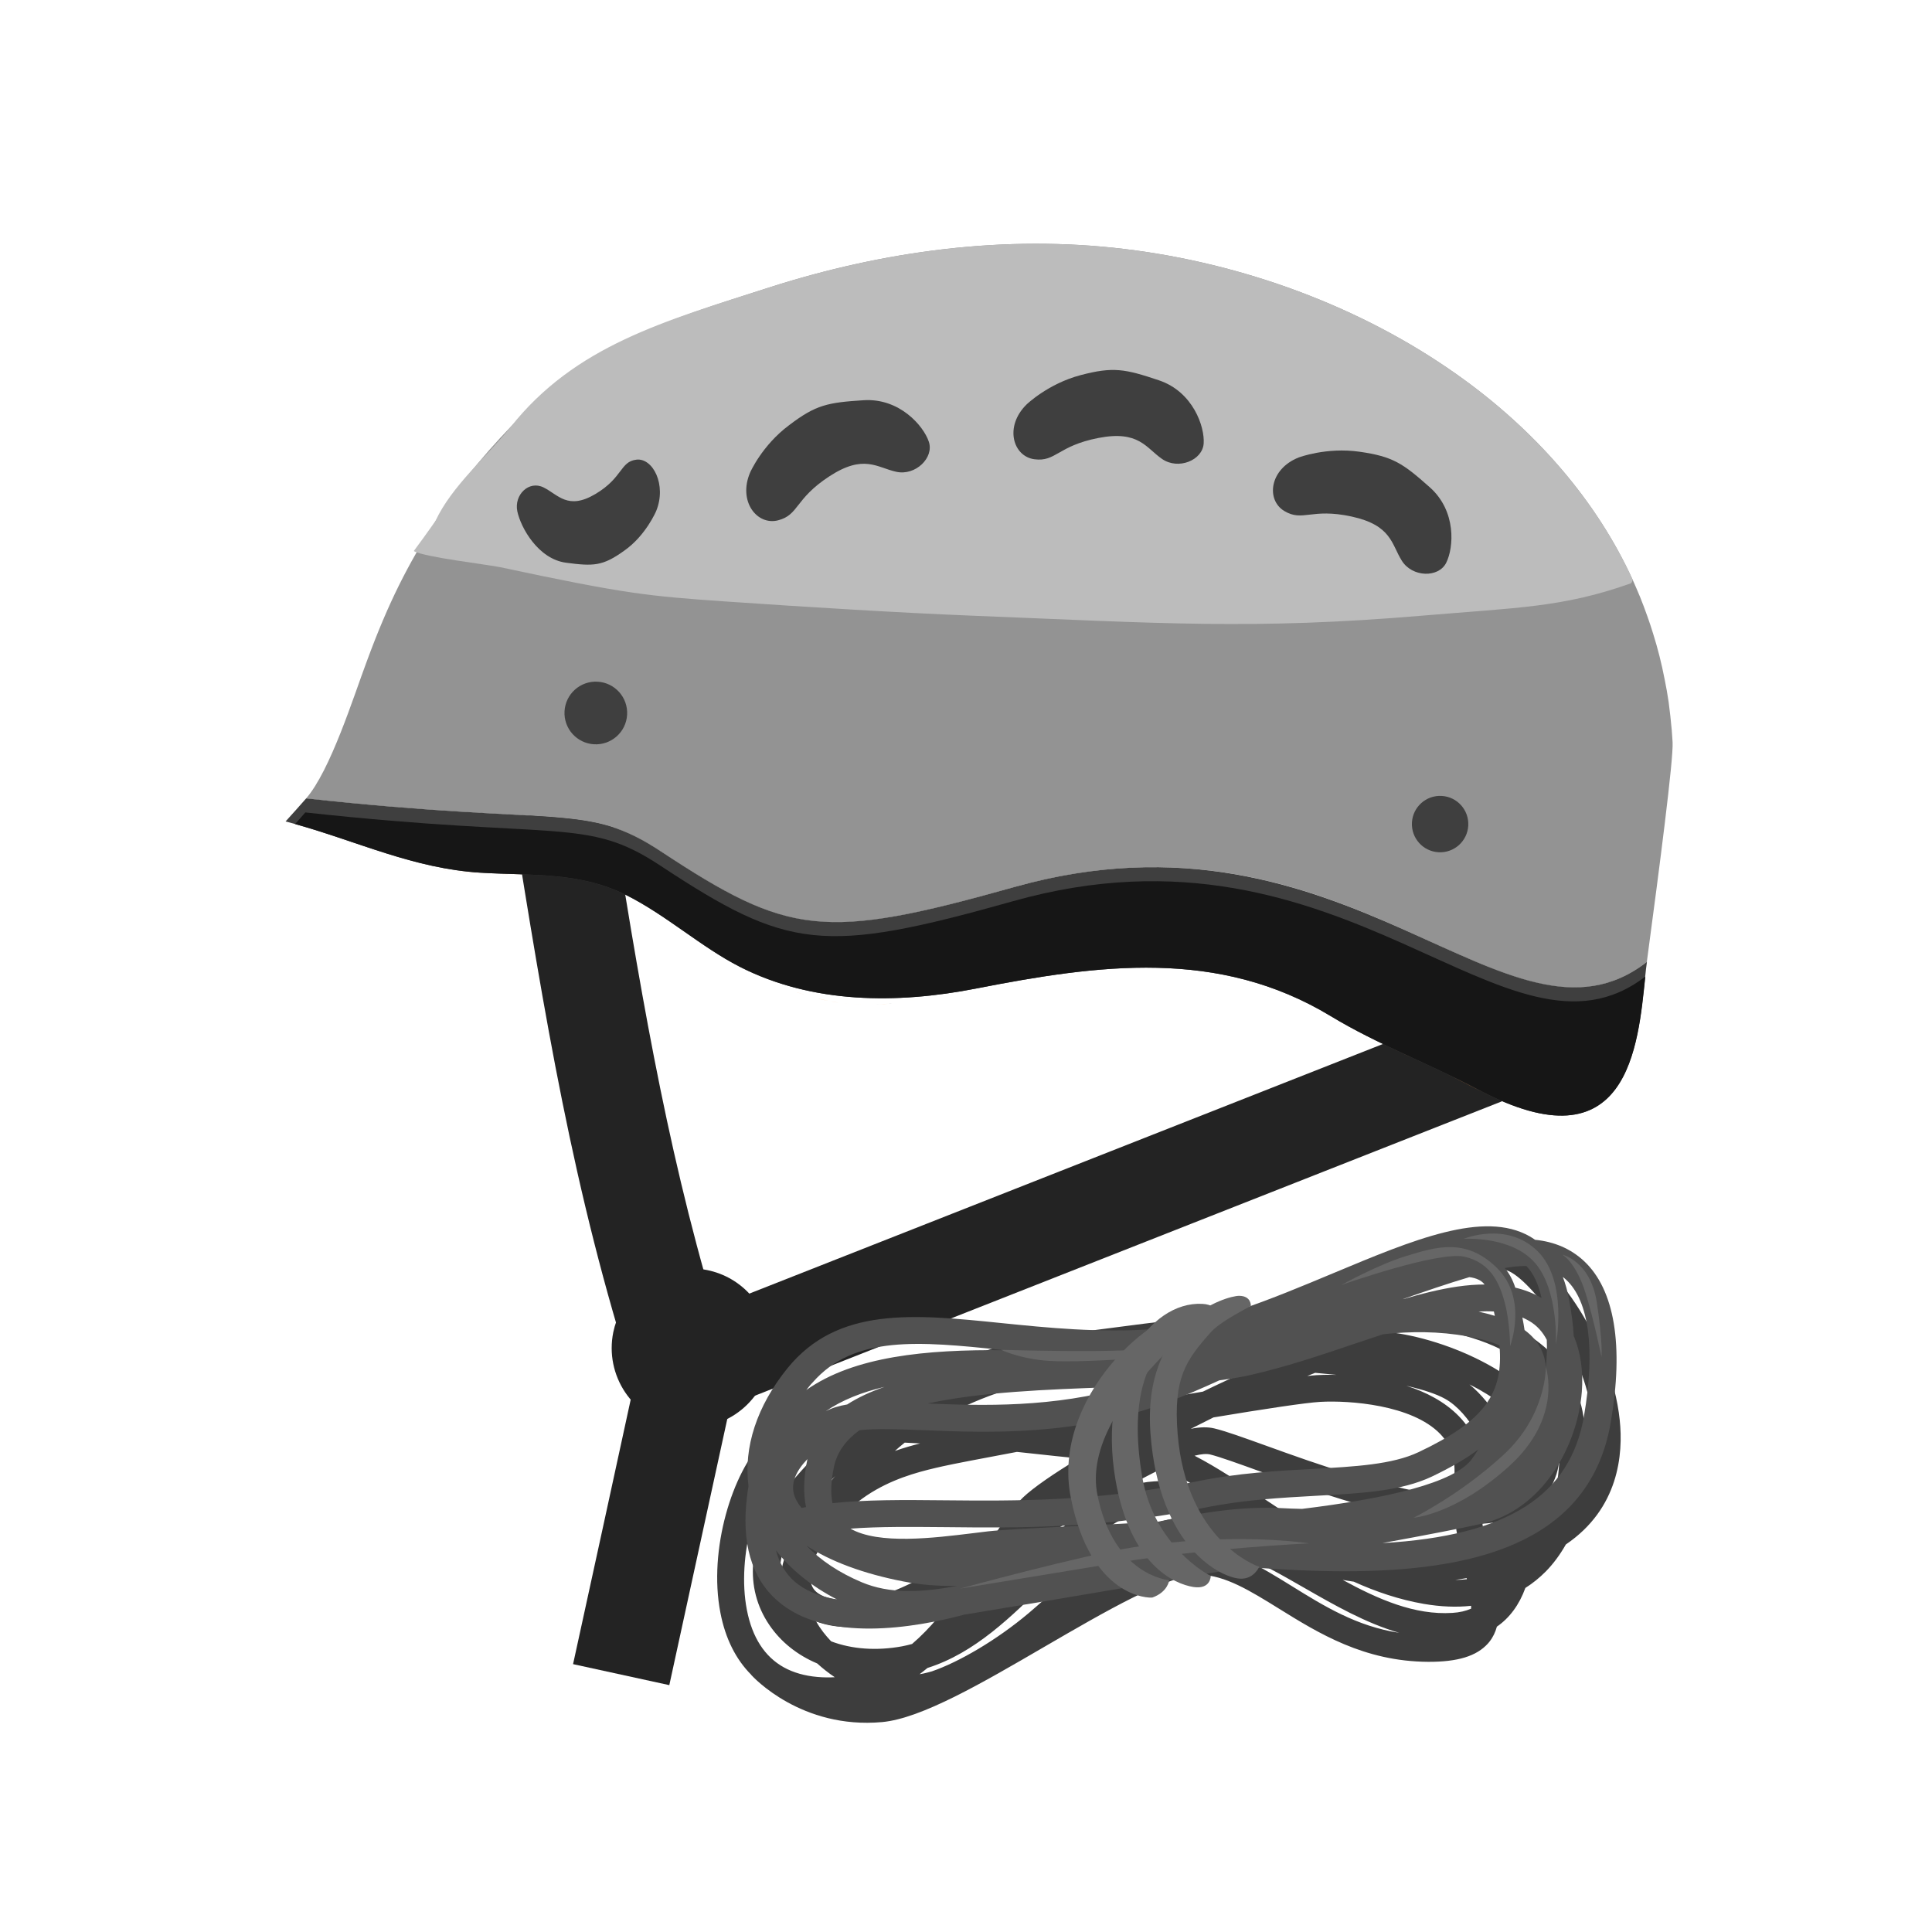 <?xml version="1.0" encoding="utf-8"?>
<!-- Generator: Adobe Illustrator 21.1.0, SVG Export Plug-In . SVG Version: 6.00 Build 0)  -->
<svg version="1.1" id="Warstwa_1" xmlns="http://www.w3.org/2000/svg" xmlns:xlink="http://www.w3.org/1999/xlink" x="0px" y="0px"
	 viewBox="0 0 1417.3 1417.3" style="enable-background:new 0 0 1417.3 1417.3;" xml:space="preserve">
<style type="text/css">
	.st0{fill:#232323;}
	.st1{fill:#FF8827;}
	.st2{fill:#939393;}
	.st3{fill:#BCBCBC;}
	.st4{fill:#939598;}
	.st5{fill:#3F3F3F;}
	.st6{fill:#161616;}
	.st7{fill:#FFA15A;}
	.st8{fill:none;}
	.st9{fill:#3D3D3D;}
	.st10{fill:#515151;}
	.st11{fill:#FF6464;}
	.st12{fill:#666666;}
</style>
<g id="climbing">
	<path class="st0" d="M376.3,600.1l71.4-11.4c20.4,127.2,39.8,248,76.3,370.4l588.4-231.8l22.7,67.5L535.7,1031
		c-13.1,60.3-43.2,198-44.7,205.2l-70.6-15.4c10.5-48.1,34.3-157,45-206.6C420.4,875.2,399,741.5,376.3,600.1z"/>
	<g>
		<g>
			<path class="st0" d="M455.8,961.1c11.9-22,37.1-34.6,62.9-29.4c25.8,5.2,44.1,26.7,46.5,51.6c0.5,5.6,0.3,11.4-0.9,17.2
				c-6.4,31.6-37.2,52-68.8,45.6s-52-37.2-45.6-68.8C451.1,971.6,453.1,966.1,455.8,961.1z"/>
		</g>
	</g>
	<g>
		<g>
			<path class="st1" d="M508.7,684.9c1.1,0.8,2.3,1.7,3.4,2.5C511,686.6,509.8,685.8,508.7,684.9z"/>
			<path class="st1" d="M514.2,688.9c1.2,0.9,2.4,1.8,3.7,2.6C516.6,690.7,515.4,689.8,514.2,688.9z"/>
			<path class="st1" d="M466,653.9c0.4,0.3,0.9,0.6,1.4,0.8C466.9,654.5,466.4,654.2,466,653.9z"/>
			<path class="st1" d="M475.1,659.9c0.2,0.1,0.3,0.2,0.5,0.4C475.5,660.1,475.3,660,475.1,659.9z"/>
			<path class="st1" d="M519.8,693c1.4,1,2.9,2,4.4,3.1C522.7,695,521.3,694,519.8,693z"/>
			<path class="st1" d="M470.4,656.7c0.4,0.2,0.7,0.5,1.1,0.7C471.1,657.2,470.7,656.9,470.4,656.7z"/>
			<path class="st1" d="M560.8,717.9c1.8,0.9,3.7,1.8,5.6,2.7C564.5,719.7,562.7,718.8,560.8,717.9z"/>
			<path class="st1" d="M525.6,697c2,1.3,4,2.7,6,4C529.6,699.7,527.6,698.3,525.6,697z"/>
			<path class="st1" d="M545.9,709.8c4.4,2.5,8.8,5,13.4,7.3C554.7,714.8,550.2,712.4,545.9,709.8z"/>
			<path class="st1" d="M568,721.3c4.7,2.1,9.6,4.1,14.5,5.9C577.6,725.4,572.7,723.4,568,721.3z"/>
			<path class="st1" d="M539.4,706c1.7,1,3.4,2.1,5.1,3.1C542.8,708,541.1,707,539.4,706z"/>
			<path class="st1" d="M532.5,701.6c1.7,1.1,3.5,2.3,5.3,3.4C536,703.8,534.2,702.7,532.5,701.6z"/>
			<path class="st1" d="M423.6,642.9c1.1,0.1,2.3,0.2,3.4,0.3C425.9,643.1,424.8,643,423.6,642.9z"/>
			<path class="st1" d="M458,649.6c0.5,0.2,1,0.5,1.6,0.8C459,650.1,458.5,649.8,458,649.6z"/>
			<path class="st1" d="M385.5,641.4c2.1,0,4.3,0,6.4,0.1C389.7,641.5,387.6,641.4,385.5,641.4z"/>
			<path class="st1" d="M366.7,641.2c2.4,0,4.7,0.1,7.1,0.1C371.4,641.3,369,641.3,366.7,641.2z"/>
			<path class="st1" d="M374.7,641.3c3.3,0,6.5,0.1,9.8,0.1C381.3,641.4,378,641.4,374.7,641.3z"/>
			<path class="st1" d="M357.9,641c2.4,0.1,4.8,0.1,7.1,0.2C362.7,641.1,360.3,641.1,357.9,641z"/>
			<path class="st1" d="M323.6,637.9c1.6,0.3,3.2,0.5,4.8,0.7C326.9,638.4,325.3,638.2,323.6,637.9z"/>
			<path class="st1" d="M397.9,641.6c1.3,0,2.6,0.1,4,0.1C400.6,641.6,399.2,641.6,397.9,641.6z"/>
			<path class="st1" d="M440.1,644.9c0.9,0.2,1.9,0.3,2.8,0.5C442,645.2,441.1,645.1,440.1,644.9z"/>
			<path class="st1" d="M454.3,648.1c0.5,0.2,0.9,0.4,1.4,0.6C455.2,648.5,454.7,648.2,454.3,648.1z"/>
			<path class="st1" d="M584.1,727.7c2,0.7,4,1.4,6,2C588,729.1,586,728.4,584.1,727.7z"/>
			<path class="st1" d="M431.7,643.7c1.1,0.1,2.2,0.3,3.3,0.4C433.9,644,432.8,643.9,431.7,643.7z"/>
			<path class="st1" d="M407.5,641.9c1,0,2.1,0.1,3.1,0.1C409.6,642,408.6,641.9,407.5,641.9z"/>
			<path class="st1" d="M461.8,651.5c0.5,0.3,1,0.6,1.5,0.9C462.9,652.1,462.3,651.8,461.8,651.5z"/>
			<path class="st1" d="M626.1,736.7c2.8,0.2,5.6,0.3,8.4,0.4C631.6,737,628.8,736.9,626.1,736.7z"/>
			<path class="st1" d="M635.5,737.1c2.4,0,4.9,0,7.4-0.1C640.4,737.1,637.9,737.1,635.5,737.1z"/>
			<path class="st1" d="M450.8,647C450.7,647,450.8,647,450.8,647C450.9,647.1,450.8,647,450.8,647z"/>
			<path class="st1" d="M976.3,745.5c4.3,2.6,8.6,5.1,13,7.5C984.9,750.6,980.6,748.1,976.3,745.5c-118.2-71.6-236.4-19.4-322-9.5
				C739.4,726.2,858.1,673.9,976.3,745.5z"/>
			<path class="st1" d="M418.9,642.5c-1.1-0.1-2.2-0.2-3.4-0.2C416.7,642.3,417.8,642.4,418.9,642.5z"/>
			<path class="st1" d="M645.4,736.8c2.1-0.1,4.2-0.3,6.4-0.5C649.6,736.6,647.5,736.7,645.4,736.8z"/>
			<path class="st1" d="M1016.2,766.7c9.1,4.4,18.3,8.6,27.5,12.9C1034.6,775.4,1025.3,771.1,1016.2,766.7z"/>
			<path class="st2" d="M224.5,585.8c187.1,20.4,205.9,3,260.4,39c93.6,61.8,119.2,65.5,258.8,26.1c247-69.6,362.2,134.6,464.4,54.8
				c9.3-69.5,19.6-148.6,18.9-161.2c-0.2-2.9-0.4-5.8-0.6-8.7c-0.6-7-1.4-13.9-2.3-20.8c-0.8-5.6-1.8-11.1-2.9-16.5
				c-2.2-11.4-5-22.6-8.4-33.4c-1.3-4.4-2.8-8.7-4.3-13c-1.7-4.8-3.5-9.6-5.4-14.3c-1.7-4.1-3.5-8.2-5.3-12.3
				c-13.5-29.6-31.3-56.7-52.3-81.3c-22.4-26.2-48.5-49.6-77.2-69.8c-70.6-49.9-157.1-81.3-243-91.7
				c-87.9-10.7-177.1,1.3-261.1,28.2c-76.7,24.6-127.3,39.5-182.5,95c-19.1,19.2-42.9,45.7-62.2,76.4c-20.3,32-34.3,59.1-50.3,102.5
				C259.3,511.2,242.5,565.1,224.5,585.8z"/>
			<path class="st3" d="M319.4,382.3c-15.6,22.1-16.2,21.8-15.6,22.1c8.2,4.4,54.2,9.8,63.2,11.7c91.8,19.6,108.7,21.2,164.7,25.1
				c62.7,4.3,128.1,8.3,180.1,10.4c138.2,5.5,207.2,10.6,332.1,0c69.4-5.9,102.4-5.9,152.3-23.6c0.9-0.3,1.1-1.7,1.6-2.5
				c-13.5-29.6-31.3-56.7-52.3-81.3c-22.4-26.2-48.5-49.6-77.2-69.8c-70.6-49.9-157.1-81.3-243-91.7
				c-87.9-10.7-177.1,1.3-261.1,28.2c-76.7,24.6-142.4,42.6-189.8,102.6C357.4,334.6,331.2,356.7,319.4,382.3z"/>
			<path class="st1" d="M1057.5,786.1c9.1,4.3,18.2,8.7,27,13.4C1104.6,810.2,1079.9,796.7,1057.5,786.1z"/>
			<path class="st1" d="M617.8,735.8c2.1,0.3,4.3,0.5,6.4,0.7C622,736.3,619.9,736.1,617.8,735.8z"/>
			<path class="st1" d="M599.6,732.4c2.6,0.6,5.3,1.2,7.9,1.8C604.9,733.7,602.3,733.1,599.6,732.4z"/>
			<path class="st1" d="M609,734.5c2.2,0.4,4.3,0.8,6.5,1.1C613.3,735.2,611.2,734.9,609,734.5z"/>
			<path class="st1" d="M592,730.3c2.2,0.7,4.4,1.3,6.7,1.8C596.4,731.6,594.2,731,592,730.3z"/>
			<path class="st1" d="M356.8,641c-8.6-0.3-16.1-0.8-24.4-1.8C340.5,640.1,348.6,640.7,356.8,641z"/>
			<path class="st4" d="M269.1,622.3c4.4,1.5,8.7,3.1,13.1,4.5C277.8,625.4,273.4,623.9,269.1,622.3z"/>
			<path class="st4" d="M401.9,641.7c1.9,0.1,3.8,0.1,5.7,0.2C405.7,641.8,403.8,641.7,401.9,641.7z"/>
			<path class="st4" d="M249.3,615.3c4.4,1.6,8.8,3.1,13.1,4.7C258.1,618.4,253.7,616.8,249.3,615.3z"/>
			<path class="st4" d="M418.9,642.5c1.6,0.1,3.1,0.2,4.7,0.4C422.1,642.7,420.5,642.6,418.9,642.5z"/>
			<path class="st4" d="M315.1,636.3c2.8,0.6,5.7,1.2,8.6,1.7C320.8,637.4,317.9,636.9,315.1,636.3z"/>
			<path class="st4" d="M427,643.2c1.6,0.2,3.1,0.3,4.7,0.5C430.2,643.5,428.6,643.3,427,643.2z"/>
			<path class="st4" d="M435,644.1c1.7,0.2,3.4,0.5,5.1,0.8C438.4,644.7,436.7,644.4,435,644.1z"/>
			<path class="st4" d="M216.2,604.4c4.4,1.3,8.9,2.6,13.3,4.1C225.1,607.1,220.7,605.7,216.2,604.4z"/>
			<path class="st4" d="M384.5,641.4c0.3,0,0.6,0,0.9,0C385.1,641.4,384.8,641.4,384.5,641.4z"/>
			<path class="st4" d="M224.5,585.8L224.5,585.8C215,596.6,214.4,597.3,224.5,585.8z"/>
			<path class="st4" d="M373.8,641.3c0.3,0,0.7,0,1,0C374.4,641.3,374.1,641.3,373.8,641.3z"/>
			<path class="st4" d="M590,729.7c0.6,0.2,1.3,0.4,1.9,0.6C591.3,730.1,590.7,729.9,590,729.7z"/>
			<path class="st4" d="M356.8,641c0.4,0,0.7,0,1.1,0C357.5,641,357.2,641,356.8,641z"/>
			<path class="st4" d="M365.1,641.2c0.5,0,1.1,0,1.6,0C366.1,641.2,365.6,641.2,365.1,641.2z"/>
			<path class="st4" d="M508.7,684.9c-18.9-14-45.7-34.1-26.3-19.8C490.4,671,499.2,677.9,508.7,684.9z"/>
			<path class="st4" d="M391.9,641.5c2,0,4,0.1,6,0.1C395.9,641.5,393.9,641.5,391.9,641.5z"/>
			<path class="st4" d="M328.5,638.6c1.3,0.2,2.6,0.4,3.9,0.5C331.1,639,329.8,638.8,328.5,638.6z"/>
			<path class="st4" d="M415.6,642.3c-1.6-0.1-3.3-0.2-4.9-0.3C412.3,642.1,413.9,642.2,415.6,642.3z"/>
			<path class="st4" d="M607.6,734.2c0.5,0.1,1,0.2,1.4,0.3C608.5,734.4,608,734.3,607.6,734.2z"/>
			<path class="st4" d="M531.6,701c0.3,0.2,0.6,0.4,0.9,0.6C532.2,701.4,531.9,701.2,531.6,701z"/>
			<path class="st4" d="M537.8,705c0.5,0.3,1.1,0.7,1.6,1C538.8,705.6,538.3,705.3,537.8,705z"/>
			<path class="st4" d="M615.5,735.5c0.7,0.1,1.5,0.2,2.2,0.3C617,735.7,616.3,735.6,615.5,735.5z"/>
			<path class="st4" d="M517.8,691.6c0.7,0.5,1.3,0.9,2,1.4C519.2,692.5,518.5,692.1,517.8,691.6z"/>
			<path class="st4" d="M524.2,696.1c0.5,0.3,0.9,0.6,1.4,0.9C525.1,696.7,524.7,696.4,524.2,696.1z"/>
			<path class="st4" d="M566.4,720.6c0.5,0.2,1.1,0.5,1.6,0.7C567.5,721.1,566.9,720.8,566.4,720.6z"/>
			<path class="st4" d="M582.5,727.2c0.5,0.2,1,0.4,1.5,0.5C583.5,727.6,583,727.4,582.5,727.2z"/>
			<path class="st4" d="M544.5,709.1c0.4,0.3,0.9,0.5,1.3,0.8C545.4,709.6,545,709.3,544.5,709.1z"/>
			<path class="st4" d="M559.3,717.1c0.5,0.3,1,0.5,1.6,0.8C560.3,717.6,559.8,717.4,559.3,717.1z"/>
			<path class="st4" d="M598.6,732.2c0.3,0.1,0.7,0.2,1,0.3C599.3,732.4,599,732.3,598.6,732.2z"/>
			<path class="st4" d="M471.4,657.4c1.2,0.8,2.4,1.6,3.7,2.5C473.9,659,472.7,658.2,471.4,657.4z"/>
			<path class="st4" d="M459.5,650.4c0.8,0.4,1.5,0.8,2.3,1.2C461.1,651.1,460.3,650.7,459.5,650.4z"/>
			<path class="st4" d="M651.8,736.3c0.8-0.1,1.7-0.2,2.5-0.3C653.5,736.2,652.6,736.3,651.8,736.3z"/>
			<path class="st4" d="M450.9,647c1.1,0.3,2.2,0.6,3.4,1C453.1,647.7,452,647.3,450.9,647z"/>
			<path class="st4" d="M455.7,648.7c0.8,0.3,1.5,0.6,2.3,0.9C457.2,649.2,456.4,649,455.7,648.7z"/>
			<path class="st4" d="M463.4,652.4c0.9,0.5,1.7,1,2.6,1.5C465.1,653.4,464.2,652.9,463.4,652.4z"/>
			<path class="st4" d="M634.4,737.1c0.3,0,0.7,0,1,0C635.1,737.1,634.8,737.1,634.4,737.1z"/>
			<path class="st4" d="M442.9,645.4c2.6,0.5,5.2,1,7.8,1.6C448.1,646.4,445.5,645.9,442.9,645.4z"/>
			<path class="st4" d="M642.9,737c0.8,0,1.7-0.1,2.5-0.1C644.6,736.9,643.7,736.9,642.9,737z"/>
			<path class="st4" d="M512.1,687.5c0.7,0.5,1.4,1,2.1,1.5C513.5,688.5,512.8,688,512.1,687.5z"/>
			<path class="st4" d="M624.2,736.5c0.6,0.1,1.2,0.1,1.9,0.2C625.4,736.6,624.8,736.6,624.2,736.5z"/>
			<path class="st4" d="M467.3,654.8c1,0.6,2,1.3,3,1.9C469.4,656,468.3,655.4,467.3,654.8z"/>
			<path class="st5" d="M209.5,602.6c2.3,0.6,4.6,1.2,6.9,1.9c46.2,12.9,87.1,32.7,136,35.7c37.4,2.3,72.3-0.9,106.9,16.4
				c29.2,14.6,55.1,38.2,83.3,52.6c53.5,27.3,115.5,27.3,173.3,16c90-17.6,177.7-29.8,260.4,20.3c34,20.6,72.9,35.2,108.2,53.9
				c110.5,58.7,117.1-32.7,122.4-83c0.4-3.9,0.8-7.5,1.3-10.8c-101.9,79.5-218.5-124.1-464.4-54.8
				c-139.6,39.3-165.2,35.6-258.8-26.1c-54.6-36.1-72.6-18.5-260.4-39C219.6,591.4,214.6,597,209.5,602.6z"/>
			<path class="st6" d="M216.5,604.5c46.2,12.9,87.1,32.7,136,35.7c37.4,2.3,72.3-0.9,106.9,16.4c29.2,14.6,55.1,38.2,83.3,52.6
				c53.5,27.3,115.5,27.3,173.3,16c90-17.6,177.7-29.8,260.4,20.3c34,20.6,72.9,35.2,108.2,53.9c110.5,58.7,117.1-32.7,122.4-83
				c-101.7,78.1-218.4-124.5-463.8-55.3C603.6,700.4,578,696.7,484.4,635c-54.6-36.1-72.6-18.5-260.4-39
				C221.5,598.9,219,601.7,216.5,604.5z"/>
		</g>
		
			<ellipse transform="matrix(5.611902e-02 -0.998 0.998 5.611902e-02 -109.204 930.127)" class="st5" cx="437.3" cy="522.8" rx="23" ry="23"/>
		
			<ellipse transform="matrix(5.613742e-02 -0.998 0.998 5.613742e-02 394.234 1625.215)" class="st5" cx="1056.7" cy="604.1" rx="20.7" ry="20.7"/>
		<path class="st7" d="M449.3,337.2"/>
		<path class="st7" d="M546.7,293.3"/>
		<line class="st8" x1="1136" y1="524.6" x2="1157.6" y2="648.8"/>
	</g>
	<g>
		<path class="st5" d="M550.3,346.6c-9.1,21.2,5.1,39.1,20.5,35.1s12.1-15.6,37.5-32.2s35-6.5,49.2-3.4c14.1,3.1,27.8-10.3,23.9-22
			c-3.9-11.8-21.6-32.2-47.9-30.5s-34.9,3.3-54.6,18.3C559,326.7,550.3,346.6,550.3,346.6z"/>
		<path class="st5" d="M753.1,296.7c-16.5,16.2-10,38.1,5.7,40.2c15.8,2.1,17.1-9.8,46.9-15.6s34.9,7.2,46.8,15.4
			c11.9,8.2,29.6,1,30.5-11.3s-7.8-38-32.8-46.4s-33.6-10.1-57.5-3.8S753.1,296.7,753.1,296.7z"/>
		<path class="st5" d="M952.7,335.6c-21.5,8.5-24.1,31.2-10.5,39.3s19.6-2.4,49.2,4s29.3,20.3,37,32.5c7.7,12.2,26.9,12.6,32.5,1.5
			s7.7-38-12.1-55.5c-19.7-17.5-26.9-22.5-51.4-26C973,327.9,952.7,335.6,952.7,335.6z"/>
		<path class="st5" d="M481.4,374.8c7.8-19.2-2.5-39-14.5-37.6s-9.9,13.2-30.1,25.2s-27.2,0.6-38-4.8s-21.8,5.4-19.3,17.5
			c2.6,12.2,15.4,35,35.7,37.7s27,2.5,42.7-8.8C473.9,392.8,481.4,374.8,481.4,374.8z"/>
	</g>
	<g>
		<g>
			<path class="st9" d="M1047.6,1219.1c-46.9-0.3-80.2-20.9-109.5-39.1c-21-13-39.2-24.3-57.8-24.8c-22.5-0.5-70.8,27.7-113.5,52.5
				c-46.7,27.2-90.8,52.9-119.6,55.6c-59.3,5.4-94.7-33-96.2-34.7h0.1c-11.3-11.3-19-26.7-22.6-45.4c-9.1-46.7,9.2-103.8,31.5-125.8
				c13.7-13.6,40.7-18.7,73.7-19.3c15.3-11.3,32-21.5,49.5-30.3c24.1-12.2,48.3-20.8,68.1-24.4c43.4-7.9,208.9-27.3,249.7-30.3
				c39.3-2.9,144.6,6.1,159.9,82.1c3.3,16.6,4.2,33,2.6,48.5c4.9-12.1,6.5-26,4.9-41.6c-5.8-55.3-49.6-108-64.3-110.5
				c-30.9-5.2-110.2,13.4-138.1,21l0.4-10.4c4.3-1.2,97.8-37.1,139.4-30.1c29.9,5.1,76.2,70,82.4,129.5c2.7,25.3-0.7,65.1-39.5,91.4
				c-4.2,7.4-9.1,14.1-14.8,19.9c-4.6,4.6-9.5,8.6-14.9,12c-4.5,12.4-11.6,22-20.9,28.4c-1.1,4-2.8,7.7-5.5,11.1
				c-0.3,0.4-0.7,0.8-1,1.2C1083.2,1215,1069.2,1219.2,1047.6,1219.1z M1044.5,1176.6c-17.9-3.1-35.1-8.9-51.4-16.3
				c-2.7-0.4-5.4-0.8-8.1-1.3c26,14.2,52.8,26,80.5,24.2c5.2-0.3,9.8-1.4,13.7-3.1c0-0.7,0-1.4,0-2.1
				C1068.4,1179.2,1056.8,1178.7,1044.5,1176.6z M1136.2,1093.6c-3.5,5.7-7.9,10.2-13.2,13.8c0.7,5.3,1.2,10.6,1.4,15.8
				c2.9-1.4,5.7-3,8.3-4.6c7-14.2,10.9-31.3,11.2-49.5C1143.7,1077.3,1141.1,1085.6,1136.2,1093.6z M1087.5,1117.8
				c0.8,5.7,1.9,11.3,3.1,16.8c4.8-1,9.5-2.2,13.9-3.6c0.1-5.1-0.1-10.3-0.6-15.6C1098.8,1116.6,1093.3,1117.4,1087.5,1117.8z
				 M1067.6,1159c2.9,0,5.7-0.2,8.5-0.5c-0.1-0.3-0.1-0.5-0.2-0.8C1073.1,1158.2,1070.3,1158.6,1067.6,1159z M961.6,987
				c17.2-6.1,31.7-9.9,41.6-10.4c35.4-1.7,105.9,21.9,131.6,61.5c6,9.3,9.1,18.8,9.3,28.2c0-9.5-0.9-19.2-2.9-29
				c-12.1-60.2-105.5-67-137.2-64.7c-18.4,1.4-62.2,6.1-108.6,11.5C917.9,984.4,940.4,985.3,961.6,987z M879,1135.5
				c24.4,0.6,45.8,13.9,68.6,28c23.5,14.6,47.7,29.6,78.8,34.3c-24.5-7.1-47.5-20.3-70-33.2c-33.3-19.1-64.8-37.2-94.9-30.2
				c-19.9,4.6-38.9,15.2-57.2,28.4C834.2,1146.7,860.6,1135.1,879,1135.5z M923.8,1079.2c-15.5-5.6-28.8-10.4-36-12.2
				c-2.8-0.7-6.7-0.3-11.5,0.9c16.5,8.5,33.3,19.8,50.6,31.3c21.6,14.4,45,30,69.9,41.7c20.3,2.5,44.6,2.3,74.7-2.7
				c-1.5-6.6-2.9-13.5-3.8-20.6C1021.6,1114.5,964.5,1093.9,923.8,1079.2z M1118.1,1083.7c0.3-0.4,0.6-0.9,0.9-1.3
				c7.1-11.7,6.9-23-0.7-34.7c-8-12.4-23.1-23.5-40.3-32.1C1095.6,1030,1110.1,1055.7,1118.1,1083.7z M1070.3,1039
				c12.9,13.3,18.3,30,16.2,49.6c-0.3,3.1-0.5,6.3-0.5,9.4c5.3-0.4,10.3-1.2,14.7-2.6c-7-30.5-22.8-59.5-40.7-69.3
				c-6.5-3.6-16.2-6.7-28.3-9.5C1045.9,1021.1,1059.8,1028.2,1070.3,1039z M873.5,1048.2c6.7-1.4,12.5-1.5,17.4-0.3
				c8.4,2,21.6,6.8,38.3,12.8c34.6,12.5,93.1,33.6,136.8,37.1c0-4.3,0.2-8.6,0.7-13c1.5-13.5-1.9-24.3-10.2-32.9
				c-20.7-21.4-66.6-24.7-88-23.5c-10.6,0.6-41.1,5.2-78.3,11.4C884.6,1042.6,879,1045.4,873.5,1048.2z M959,1009.4
				c2.7-0.3,4.9-0.5,6.6-0.6c1.8-0.1,7.3-0.4,15-0.2c-5.1-0.5-10.4-1-15.8-1.5C962.9,1007.9,961,1008.6,959,1009.4z M674.6,1228.2
				c3.1-0.4,9-2.1,9-2.1c19.8-6.8,47.5-22.9,71-42.7c31.3-26.5,61.1-59.1,100.8-68.2c9.5-2.2,19-2.5,28.3-1.4
				c-10.8-5.2-21.4-8.2-33.8-7.5c-29.1,1.8-54.6,27-81.5,53.6c-26.2,25.9-53.2,52.7-88,63.7C678.5,1225.2,676.5,1226.7,674.6,1228.2
				z M827.6,1090.4c6.2-2,12.6-3.3,19.3-3.7c11.9-0.8,22.4,1.1,32.2,4.5c-9.5-5.5-18.6-10.2-27.4-13.5
				C844.2,1081.3,836.1,1085.6,827.6,1090.4z M743.5,1045.3c40.4-7.4,94-16.9,138.9-24.4c11.9-5.8,23.8-11.3,35.3-16.3
				c-69.3-2.1-145,2.9-186.3,17.4c-15.7,5.5-29.2,11.8-40.7,18.3C708.1,1041.6,725.9,1043.4,743.5,1045.3z M739.8,1148.5
				c-5.2,8.3-10.7,17.1-16.8,25.9c10.5-9.1,20.6-19.1,30.6-28.9c10.9-10.8,21.6-21.4,32.6-30.6c-8.9,5.5-17.5,10.9-25.6,16
				c-5.4,3.4-10.8,6.8-16.1,10.1C743,1143.4,741.4,1145.9,739.8,1148.5z M821.4,1052.5c0.8-0.4,1.5-0.8,2.3-1.3
				c-2.1,0.4-4.2,0.7-6.3,1.1C818.8,1052.4,820.1,1052.5,821.4,1052.5z M691.4,1075.7c-25.5,5.8-73,16.5-95.3,70.9
				c-2.6,8.8-2,15.1,0.7,18.9c6.7,9.6,29.1,11,53.3,3.5c18.1-5.6,48.2-23.5,79.6-43c7.4-11.4,14.1-21.1,20.9-27.6
				c7.5-7.1,22.1-17.2,40.8-28.5c-10.5-1-22-2.3-34.2-3.6c-3.6-0.4-7.3-0.8-11.2-1.2C719.3,1070.1,698.9,1074,691.4,1075.7z
				 M657.5,1187.9c-23,7.2-43.8,7.5-58.8,1.5c3.2,5.8,7.2,10.6,10.5,14.1c0.2,0.2,0.4,0.4,0.6,0.6c15,5.7,33.2,7.1,52.1,3.6
				c2.4-0.5,4.8-1,7.2-1.7c13.5-11.6,25-26,35.2-40.6C685.9,1175.9,669.8,1184.1,657.5,1187.9z M564.4,1192.1
				c-18.5-27.1-15.7-62.2,7.6-93.8c9.9-13.4,21.6-26.3,34.8-38.4c-14.7,2-26.1,5.8-32.3,11.9c-19,18.9-34.3,69.5-26.6,109.2
				c3.9,20.2,13.1,34.4,27.2,42.2c6.9,3.8,15.2,6.2,24.6,7c4.4,0.4,8.6,0.4,12.7,0.2c-4.5-3-8.8-6.4-12.9-10.1
				C585,1214.2,572.9,1204.6,564.4,1192.1z M656.5,1064.4c6.6-2.3,12.9-4.1,18.5-5.5c-3.8-0.2-7.6-0.4-11.3-0.6
				C661.1,1060.4,658.7,1062.4,656.5,1064.4z M612.7,1082.8c-9,9-17.2,18.3-24.3,28c-12.3,16.7-17.8,33.7-16.1,49
				c0.4-6.7,1.9-13.5,4.4-20.1C581.6,1123.5,593.6,1104.9,612.7,1082.8z"/>
		</g>
		<g>
			<path class="st10" d="M916.4,1149.7c-0.7-0.1-1.5-0.1-2.2-0.2c-98.1,17-200,33.9-206.9,35c-35.9,9.6-101.4,21-137-10.2
				c-19.2-16.8-26.6-42.8-22.2-77.2c0.3-2.3,0.6-4.6,1-6.8c-3.7-28.6,6.1-58.8,28.6-86.6c36.8-45.3,92.3-39.7,157-33.1
				c33.6,3.4,71.7,7.3,111.6,4.4c40.8-3,86.8-22.2,131.3-40.8c59.5-24.9,110.9-46.4,144.6-27.2c1.3,0.8,2.7,1.6,3.9,2.5
				c14.2,1.4,26.2,6.6,35.8,15.5c22.6,21,29.4,62,19.7,118.6c-4.1,23.9-13.3,42.8-26.4,57.8
				C1108.3,1154.9,1010.7,1156.8,916.4,1149.7z M1151.1,953.5c1.7,9.2,2.9,18,3.4,26.6c5,11.7,7.1,25.7,5.9,41
				c-3.2,40.5-29.4,86.7-73.4,96.7c-14.3,3.2-40.6,8.3-72.9,14.2c92.4-5.3,137.9-35,147.9-93.2c8.4-48.8,3.7-84.3-13-99.9
				c-0.8-0.8-1.7-1.5-2.5-2.1C1148.4,941.8,1150,947.4,1151.1,953.5z M1050.4,1083.2c-22.6,10.7-51.5,12.3-85,14.1
				c-25,1.4-53.4,2.9-82,8.8c-74.1,15.4-135.6,14.8-189.8,14.2c-25.1-0.2-48.4-0.5-69.7,1.1c20.7,11.9,61.4,6.8,89.3,3.4
				c4-0.5,7.9-1,11.5-1.4c10.8-1.2,30.9-2.2,56.5-3.5c19.3-0.9,43.1-2.1,68.9-3.7c31-6.6,62-11.5,91.1-9.8c3.6,0.2,8.4,0.4,14,0.5
				c60.3-7.4,112.6-18.8,125-37.2l1.7-2.5c0.9-1.3,1.8-2.6,2.6-3.9C1075.3,1070.2,1064,1076.7,1050.4,1083.2z M1121.4,968.8
				c-1.5-0.8-3-1.6-4.6-2.3c0.6,3.2,1.2,6.2,1.6,9.2c5.6,4.1,9.7,8.9,12.3,14.5c2,4.1,3,8.4,3.3,12.8c0.7-6.4,1-13.1,0.7-20.1
				C1131.8,977.3,1127.6,972.3,1121.4,968.8z M1076.9,980.4c-21.3-3.9-42.3-3.8-62.3-1.6c-6.7,2.2-13.5,4.5-20.4,6.8
				c-25.3,8.6-51.5,17.4-78.2,23.4c-2.1,0.5-4.3,0.9-6.6,1.3c-4.7,0.9-9.6,1.6-14.9,2.3c-12.8,5.9-25.5,11.3-37.8,16
				c-66.9,25-131.4,22.5-178.5,20.6c-18.5-0.7-35.4-1.4-47.7,0c-9.8,7.1-16.4,15.9-18.7,26.8c-2.2,10.6-2.6,19.5-1.1,26.7
				c24.8-2.6,51.9-2.4,81.4-2.1c53.2,0.5,113.5,1.1,185.6-13.8c30-6.2,59.2-7.8,84.9-9.2c31.5-1.7,58.7-3.2,78-12.3
				c48.2-22.8,62.5-42.8,59.4-78.3C1094.1,984.3,1086.3,982.1,1076.9,980.4z M1103.9,930.2c3.3,4,5.9,8.8,7.7,14.4
				c6.8,1.6,13,4,18.7,7.3c0.2,0.1,0.4,0.2,0.6,0.4c-2.4-10.5-6-18.3-11.2-23.6C1114.8,928.7,1109.6,929.2,1103.9,930.2z
				 M1084.7,962.2c4.2,0.9,8.2,2,11.9,3.1c-0.2-1.1-0.5-2.1-0.7-3.2C1092.3,961.9,1088.6,961.9,1084.7,962.2z M1027.8,953.5
				c14.5-4.3,28.4-7.8,41.5-9.7c7-1,13.6-1.5,19.8-1.5c-1.5-1.9-3.1-2.9-4.4-3.5c-2-1-4.3-1.6-6.8-1.9
				C1062.7,941.4,1045.7,947.2,1027.8,953.5z M632.1,1160.7c20.3,8.6,43.7,7.7,69.9,2.7c-13.3,0.2-26.4-0.7-39-3.2
				c-29.6-5.7-54.1-14.9-71.5-26.4C602,1144.7,615.7,1153.8,632.1,1160.7z M826.8,1017.2c-4.7,0.2-9.4,0.4-14.2,0.5
				c-43.8,1.6-93.2,3.4-132.1,11.9C720.4,1031.2,772.6,1032.9,826.8,1017.2z M582.8,1160.1c7.5,6.6,18.2,11.1,31.3,13.3
				c-18.6-9.6-33.8-21.8-44.9-36.1C571.8,1146.8,576.3,1154.4,582.8,1160.1z M593.8,1016.8c-0.8,1-1.6,2-2.3,2.9
				c35.1-24.7,87.5-29.8,145.6-29.2c-0.9-0.1-1.8-0.2-2.6-0.3c-60-6.1-107.7-11-138.3,23.9C595.3,1015,594.5,1015.9,593.8,1016.8z
				 M582.3,1095.6c0.9,3.6,2.8,7.1,5.7,10.6c1.1-0.2,2.2-0.4,3.3-0.6c-2.1-10.1-1.8-21.8,1-35.1c0,0,0,0,0-0.1
				C583.9,1079.1,580.4,1087.6,582.3,1095.6z M621.5,1030.3c7.9-5.1,17.2-9.4,27.4-12.9c-16.5,3.9-31.1,9.6-43.2,17.9
				C610.2,1032.9,615.5,1031.3,621.5,1030.3z"/>
		</g>
		<path class="st11" d="M1027.8,953.5"/>
		<path class="st12" d="M823,997.1c0,0-38.7,2.8-57.6,0.9c-18.9-1.9-31-7.8-31-7.8s84.7,2.6,106.1-0.9
			C861.9,985.9,823,997.1,823,997.1z"/>
		<path class="st12" d="M704.2,1165.4c0,0,89.1-24.4,127.1-30.3c74.7-11.6,129-2.9,129-2.9s-76.2,3.6-138.6,13.9
			C759.1,1156.4,704.2,1165.4,704.2,1165.4z"/>
		<g>
			<path class="st12" d="M844,1051.9c-6.3-83.3,55.8-101.4,65.1-101.3c9,0.1,8.5,7.4,8.5,7.4c-8.6,4.8-23.3,12.3-29.9,19.9
				c-17.6,20-27.1,32.8-23.8,74c6.4,78.1,57.8,97.1,59.9,97.4c0,0-3.9,9.3-14,8.8C896.2,1157.5,850.4,1136,844,1051.9z"/>
		</g>
		<g>
			<path class="st12" d="M845.5,1171.9c11.3-4.1,12.2-12.6,12.2-12.6c-1.4-0.3-41-3.9-52.7-63c-12.1-61.3,80-130.3,80.9-130.9
				c0,0-4.5-3.7-8.1-4c-31.6-2.5-106.7,64.2-92.3,137.1C800.1,1172.6,843.6,1172.5,845.5,1171.9z"/>
		</g>
		<g>
			<path class="st12" d="M875.4,1164.2c12.9,2,12.8-8.1,12.8-8.1c-1.5-0.6-41.6-21.6-50.3-72.8c-7.8-45.7-5.3-102.7,50.3-114.5
				c0,0,9.1-11.5-6.2-12.3c-39.1-2-76.6,52.5-63.8,128.4C829,1148.3,861.7,1162,875.4,1164.2z"/>
		</g>
		<path class="st12" d="M1134,1002.9c0,0,12.7,36.7-26.7,72.5c-39.4,35.8-70.3,38-70.3,38s34.1-16.8,65.9-46.1
			C1134.7,1038.1,1134,1002.9,1134,1002.9z"/>
		<path class="st12" d="M983.9,942.7c0,0,71-25.1,90.4-20.8c19.3,4.4,25.8,19.5,29.6,33.8c3.8,14.3,3.9,31.8,3.9,31.8
			s13.3-34.8-9.7-57.4s-45.3-15.1-66.2-8.8C1010.8,927.7,983.9,942.7,983.9,942.7z"/>
		<path class="st12" d="M1073.8,908.8c0,0,34.9-2.4,52.3,17.7c17.4,20.1,15.3,59.9,15.3,59.9s9.1-46.4-13.5-68.6
			C1105.3,895.6,1073.8,908.8,1073.8,908.8z"/>
		<path class="st12" d="M1146.1,920.4c0,0,20.8,4.6,25.4,35.6s3.3,39.3,3.3,39.3s-5.7-27.9-11.6-46.5
			C1156,925.7,1146.1,920.4,1146.1,920.4z"/>
		<path class="st11" d="M563.2,1069.8"/>
		<path class="st11" d="M698.3,976.5"/>
	</g>
</g>
</svg>
